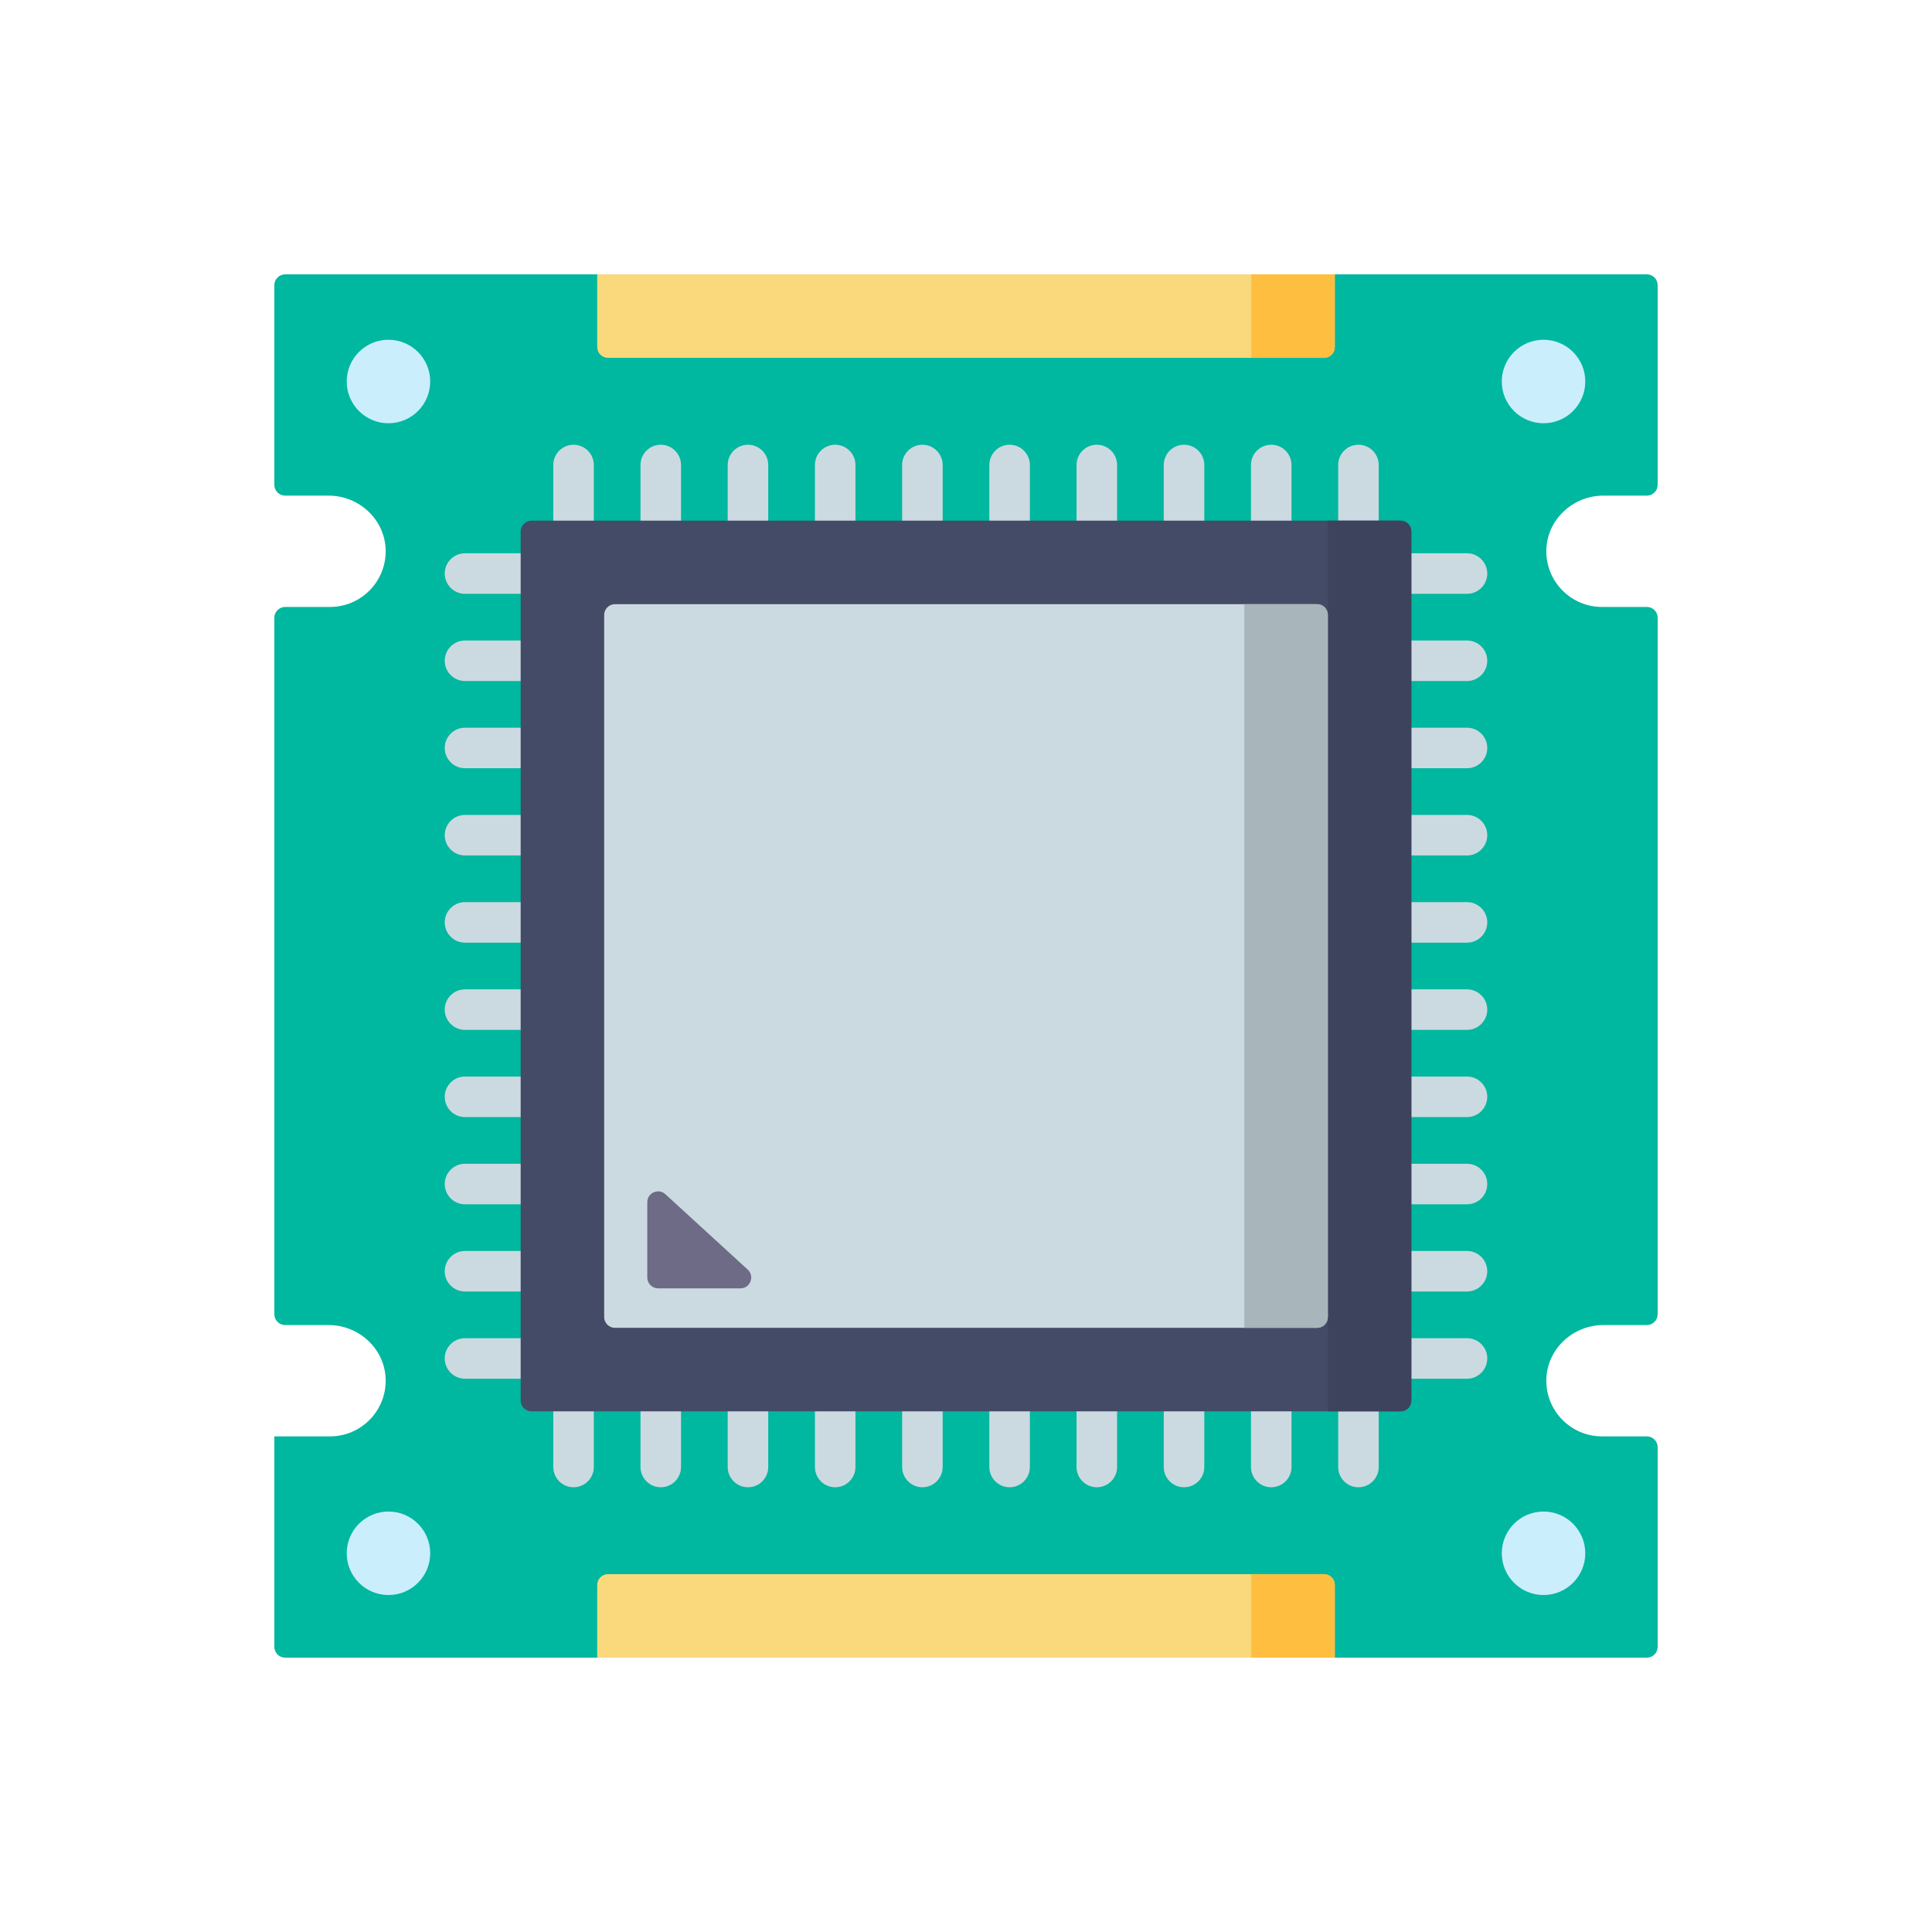 <svg width="500" height="500" viewBox="0 0 500 500" fill="none" xmlns="http://www.w3.org/2000/svg">
    <g clip-path="url(#clip0)">
        <path d="M400.188 142.486C400.137 146.536 401.76 150.209 404.408 152.857C407.015 155.464 410.617 157.078 414.593 157.078H426.203C427.748 157.078 429 158.33 429 159.875V340.124C429 341.669 427.748 342.921 426.203 342.921H414.966C407.019 342.921 400.289 349.196 400.188 357.142C400.137 361.192 401.76 364.865 404.408 367.513C407.015 370.12 410.617 371.734 414.593 371.734H426.203C427.748 371.734 429 372.986 429 374.531V426.203C429 427.748 427.748 429 426.203 429H73.797C72.252 429 71 427.748 71 426.203V371.735H85.407C89.383 371.735 92.985 370.121 95.592 367.513C98.24 364.866 99.863 361.192 99.812 357.143C99.712 349.197 92.981 342.922 85.034 342.922H73.797C72.252 342.922 71 341.67 71 340.125V159.876C71 158.331 72.252 157.079 73.797 157.079H85.407C89.383 157.079 92.985 155.465 95.592 152.858C98.24 150.21 99.863 146.536 99.812 142.487C99.712 134.541 92.981 128.266 85.034 128.266H73.797C72.252 128.266 71 127.014 71 125.469V73.797C71 72.252 72.252 71 73.797 71H426.203C427.748 71 429 72.252 429 73.797V125.468C429 127.013 427.748 128.265 426.203 128.265H414.966C407.02 128.265 400.289 134.541 400.188 142.486Z"
              fill="#00B7A0"/>
        <path d="M100.535 109.538C106.502 109.538 111.34 104.7 111.34 98.733C111.34 92.765 106.502 87.927 100.535 87.927C94.568 87.927 89.73 92.765 89.73 98.733C89.73 104.7 94.568 109.538 100.535 109.538Z"
              fill="#CAEEFC"/>
        <path d="M399.465 109.538C405.432 109.538 410.27 104.7 410.27 98.733C410.27 92.765 405.432 87.927 399.465 87.927C393.497 87.927 388.66 92.765 388.66 98.733C388.66 104.7 393.497 109.538 399.465 109.538Z"
              fill="#CAEEFC"/>
        <path d="M100.535 412.794C106.502 412.794 111.34 407.957 111.34 401.989C111.34 396.022 106.502 391.184 100.535 391.184C94.568 391.184 89.73 396.022 89.73 401.989C89.73 407.957 94.568 412.794 100.535 412.794Z"
              fill="#CAEEFC"/>
        <path d="M399.465 412.794C405.432 412.794 410.27 407.957 410.27 401.989C410.27 396.022 405.432 391.184 399.465 391.184C393.497 391.184 388.66 396.022 388.66 401.989C388.66 407.957 393.497 412.794 399.465 412.794Z"
              fill="#CAEEFC"/>
        <path d="M342.646 92.609H157.354C155.81 92.609 154.557 91.357 154.557 89.812V71H345.443V89.812C345.443 91.358 344.19 92.609 342.646 92.609Z"
              fill="#FAD87C"/>
        <path d="M342.646 92.609H323.833V71H345.443V89.812C345.443 91.358 344.19 92.609 342.646 92.609Z"
              fill="#FEBE40"/>
        <path d="M345.443 429H154.557V410.187C154.557 408.643 155.81 407.391 157.354 407.391H342.646C344.19 407.391 345.443 408.643 345.443 410.187V429Z"
              fill="#FAD87C"/>
        <path d="M345.443 429H323.833V407.391H342.646C344.19 407.391 345.443 408.643 345.443 410.187V429Z"
              fill="#FEBE40"/>
        <path d="M148.435 139.993C145.539 139.993 143.191 137.645 143.191 134.748V120.342C143.191 117.446 145.539 115.098 148.435 115.098C151.331 115.098 153.679 117.446 153.679 120.342V134.748C153.679 137.645 151.331 139.993 148.435 139.993Z"
              fill="#CBDAE0"/>
        <path d="M171.004 139.993C168.108 139.993 165.76 137.645 165.76 134.748V120.342C165.76 117.446 168.108 115.098 171.004 115.098C173.901 115.098 176.249 117.446 176.249 120.342V134.748C176.249 137.645 173.901 139.993 171.004 139.993Z"
              fill="#CBDAE0"/>
        <path d="M193.574 139.993C190.678 139.993 188.33 137.645 188.33 134.748V120.342C188.33 117.446 190.678 115.098 193.574 115.098C196.471 115.098 198.819 117.446 198.819 120.342V134.748C198.819 137.645 196.471 139.993 193.574 139.993Z"
              fill="#CBDAE0"/>
        <path d="M216.145 139.993C213.249 139.993 210.901 137.645 210.901 134.748V120.342C210.901 117.446 213.249 115.098 216.145 115.098C219.041 115.098 221.389 117.446 221.389 120.342V134.748C221.389 137.645 219.041 139.993 216.145 139.993Z"
              fill="#CBDAE0"/>
        <path d="M238.715 139.993C235.818 139.993 233.471 137.645 233.471 134.748V120.342C233.471 117.446 235.818 115.098 238.715 115.098C241.611 115.098 243.959 117.446 243.959 120.342V134.748C243.959 137.645 241.611 139.993 238.715 139.993Z"
              fill="#CBDAE0"/>
        <path d="M261.285 139.993C258.389 139.993 256.041 137.645 256.041 134.748V120.342C256.041 117.446 258.389 115.098 261.285 115.098C264.182 115.098 266.53 117.446 266.53 120.342V134.748C266.53 137.645 264.182 139.993 261.285 139.993Z"
              fill="#CBDAE0"/>
        <path d="M283.855 139.993C280.959 139.993 278.611 137.645 278.611 134.748V120.342C278.611 117.446 280.959 115.098 283.855 115.098C286.751 115.098 289.099 117.446 289.099 120.342V134.748C289.099 137.645 286.752 139.993 283.855 139.993Z"
              fill="#CBDAE0"/>
        <path d="M306.426 139.993C303.529 139.993 301.181 137.645 301.181 134.748V120.342C301.181 117.446 303.529 115.098 306.426 115.098C309.322 115.098 311.67 117.446 311.67 120.342V134.748C311.67 137.645 309.322 139.993 306.426 139.993Z"
              fill="#CBDAE0"/>
        <path d="M328.996 139.993C326.099 139.993 323.752 137.645 323.752 134.748V120.342C323.752 117.446 326.099 115.098 328.996 115.098C331.892 115.098 334.24 117.446 334.24 120.342V134.748C334.24 137.645 331.892 139.993 328.996 139.993Z"
              fill="#CBDAE0"/>
        <path d="M351.565 139.993C348.669 139.993 346.321 137.645 346.321 134.748V120.342C346.321 117.446 348.669 115.098 351.565 115.098C354.461 115.098 356.809 117.446 356.809 120.342V134.748C356.809 137.645 354.461 139.993 351.565 139.993Z"
              fill="#CBDAE0"/>
        <path d="M148.435 384.902C145.539 384.902 143.191 382.554 143.191 379.658V365.251C143.191 362.355 145.539 360.007 148.435 360.007C151.331 360.007 153.679 362.355 153.679 365.251V379.658C153.679 382.554 151.331 384.902 148.435 384.902Z"
              fill="#CBDAE0"/>
        <path d="M171.004 384.902C168.108 384.902 165.76 382.554 165.76 379.658V365.251C165.76 362.355 168.108 360.007 171.004 360.007C173.901 360.007 176.249 362.355 176.249 365.251V379.658C176.249 382.554 173.901 384.902 171.004 384.902Z"
              fill="#CBDAE0"/>
        <path d="M193.574 384.902C190.678 384.902 188.33 382.554 188.33 379.658V365.251C188.33 362.355 190.678 360.007 193.574 360.007C196.471 360.007 198.819 362.355 198.819 365.251V379.658C198.819 382.554 196.471 384.902 193.574 384.902Z"
              fill="#CBDAE0"/>
        <path d="M216.145 384.902C213.249 384.902 210.901 382.554 210.901 379.658V365.251C210.901 362.355 213.249 360.007 216.145 360.007C219.041 360.007 221.389 362.355 221.389 365.251V379.658C221.389 382.554 219.041 384.902 216.145 384.902Z"
              fill="#CBDAE0"/>
        <path d="M238.715 384.902C235.818 384.902 233.471 382.554 233.471 379.658V365.251C233.471 362.355 235.818 360.007 238.715 360.007C241.611 360.007 243.959 362.355 243.959 365.251V379.658C243.959 382.554 241.611 384.902 238.715 384.902Z"
              fill="#CBDAE0"/>
        <path d="M261.285 384.902C258.389 384.902 256.041 382.554 256.041 379.658V365.251C256.041 362.355 258.389 360.007 261.285 360.007C264.182 360.007 266.53 362.355 266.53 365.251V379.658C266.53 382.554 264.182 384.902 261.285 384.902Z"
              fill="#CBDAE0"/>
        <path d="M283.855 384.902C280.959 384.902 278.611 382.554 278.611 379.658V365.251C278.611 362.355 280.959 360.007 283.855 360.007C286.751 360.007 289.099 362.355 289.099 365.251V379.658C289.099 382.554 286.752 384.902 283.855 384.902Z"
              fill="#CBDAE0"/>
        <path d="M306.426 384.902C303.529 384.902 301.181 382.554 301.181 379.658V365.251C301.181 362.355 303.529 360.007 306.426 360.007C309.322 360.007 311.67 362.355 311.67 365.251V379.658C311.67 382.554 309.322 384.902 306.426 384.902Z"
              fill="#CBDAE0"/>
        <path d="M328.996 384.902C326.099 384.902 323.752 382.554 323.752 379.658V365.251C323.752 362.355 326.099 360.007 328.996 360.007C331.892 360.007 334.24 362.355 334.24 365.251V379.658C334.24 382.554 331.892 384.902 328.996 384.902Z"
              fill="#CBDAE0"/>
        <path d="M351.565 384.902C348.669 384.902 346.321 382.554 346.321 379.658V365.251C346.321 362.355 348.669 360.007 351.565 360.007C354.461 360.007 356.809 362.355 356.809 365.251V379.658C356.809 382.554 354.461 384.902 351.565 384.902Z"
              fill="#CBDAE0"/>
        <path d="M134.748 153.679H120.342C117.446 153.679 115.098 151.331 115.098 148.435C115.098 145.539 117.446 143.191 120.342 143.191H134.748C137.645 143.191 139.993 145.539 139.993 148.435C139.993 151.331 137.645 153.679 134.748 153.679Z"
              fill="#CBDAE0"/>
        <path d="M134.748 176.249H120.342C117.446 176.249 115.098 173.901 115.098 171.004C115.098 168.108 117.446 165.76 120.342 165.76H134.748C137.645 165.76 139.993 168.108 139.993 171.004C139.993 173.901 137.645 176.249 134.748 176.249Z"
              fill="#CBDAE0"/>
        <path d="M134.748 198.819H120.342C117.446 198.819 115.098 196.471 115.098 193.574C115.098 190.678 117.446 188.33 120.342 188.33H134.748C137.645 188.33 139.993 190.678 139.993 193.574C139.993 196.471 137.645 198.819 134.748 198.819Z"
              fill="#CBDAE0"/>
        <path d="M134.748 221.389H120.342C117.446 221.389 115.098 219.041 115.098 216.145C115.098 213.249 117.446 210.901 120.342 210.901H134.748C137.645 210.901 139.993 213.249 139.993 216.145C139.993 219.041 137.645 221.389 134.748 221.389Z"
              fill="#CBDAE0"/>
        <path d="M134.748 243.959H120.342C117.446 243.959 115.098 241.611 115.098 238.715C115.098 235.818 117.446 233.47 120.342 233.47H134.748C137.645 233.47 139.993 235.818 139.993 238.715C139.993 241.611 137.645 243.959 134.748 243.959Z"
              fill="#CBDAE0"/>
        <path d="M134.748 266.53H120.342C117.446 266.53 115.098 264.182 115.098 261.285C115.098 258.389 117.446 256.041 120.342 256.041H134.748C137.645 256.041 139.993 258.389 139.993 261.285C139.993 264.182 137.645 266.53 134.748 266.53Z"
              fill="#CBDAE0"/>
        <path d="M134.748 289.099H120.342C117.446 289.099 115.098 286.751 115.098 283.855C115.098 280.959 117.446 278.611 120.342 278.611H134.748C137.645 278.611 139.993 280.959 139.993 283.855C139.993 286.751 137.645 289.099 134.748 289.099Z"
              fill="#CBDAE0"/>
        <path d="M134.748 311.67H120.342C117.446 311.67 115.098 309.322 115.098 306.426C115.098 303.529 117.446 301.181 120.342 301.181H134.748C137.645 301.181 139.993 303.529 139.993 306.426C139.993 309.322 137.645 311.67 134.748 311.67Z"
              fill="#CBDAE0"/>
        <path d="M134.748 334.24H120.342C117.446 334.24 115.098 331.892 115.098 328.996C115.098 326.099 117.446 323.751 120.342 323.751H134.748C137.645 323.751 139.993 326.099 139.993 328.996C139.993 331.892 137.645 334.24 134.748 334.24Z"
              fill="#CBDAE0"/>
        <path d="M134.748 356.809H120.342C117.446 356.809 115.098 354.461 115.098 351.565C115.098 348.669 117.446 346.321 120.342 346.321H134.748C137.645 346.321 139.993 348.669 139.993 351.565C139.993 354.461 137.645 356.809 134.748 356.809Z"
              fill="#CBDAE0"/>
        <path d="M379.658 153.679H365.252C362.355 153.679 360.007 151.331 360.007 148.435C360.007 145.539 362.355 143.191 365.252 143.191H379.658C382.554 143.191 384.902 145.539 384.902 148.435C384.902 151.331 382.554 153.679 379.658 153.679Z"
              fill="#CBDAE0"/>
        <path d="M379.658 176.249H365.252C362.355 176.249 360.007 173.901 360.007 171.004C360.007 168.108 362.355 165.76 365.252 165.76H379.658C382.554 165.76 384.902 168.108 384.902 171.004C384.902 173.901 382.554 176.249 379.658 176.249Z"
              fill="#CBDAE0"/>
        <path d="M379.658 198.819H365.252C362.355 198.819 360.007 196.471 360.007 193.574C360.007 190.678 362.355 188.33 365.252 188.33H379.658C382.554 188.33 384.902 190.678 384.902 193.574C384.902 196.471 382.554 198.819 379.658 198.819Z"
              fill="#CBDAE0"/>
        <path d="M379.658 221.389H365.252C362.355 221.389 360.007 219.041 360.007 216.145C360.007 213.249 362.355 210.901 365.252 210.901H379.658C382.554 210.901 384.902 213.249 384.902 216.145C384.902 219.041 382.554 221.389 379.658 221.389Z"
              fill="#CBDAE0"/>
        <path d="M379.658 243.959H365.252C362.355 243.959 360.007 241.611 360.007 238.715C360.007 235.818 362.355 233.47 365.252 233.47H379.658C382.554 233.47 384.902 235.818 384.902 238.715C384.902 241.611 382.554 243.959 379.658 243.959Z"
              fill="#CBDAE0"/>
        <path d="M379.658 266.53H365.252C362.355 266.53 360.007 264.182 360.007 261.285C360.007 258.389 362.355 256.041 365.252 256.041H379.658C382.554 256.041 384.902 258.389 384.902 261.285C384.902 264.182 382.554 266.53 379.658 266.53Z"
              fill="#CBDAE0"/>
        <path d="M379.658 289.099H365.252C362.355 289.099 360.007 286.751 360.007 283.855C360.007 280.959 362.355 278.611 365.252 278.611H379.658C382.554 278.611 384.902 280.959 384.902 283.855C384.902 286.751 382.554 289.099 379.658 289.099Z"
              fill="#CBDAE0"/>
        <path d="M379.658 311.67H365.252C362.355 311.67 360.007 309.322 360.007 306.426C360.007 303.529 362.355 301.181 365.252 301.181H379.658C382.554 301.181 384.902 303.529 384.902 306.426C384.902 309.322 382.554 311.67 379.658 311.67Z"
              fill="#CBDAE0"/>
        <path d="M379.658 334.24H365.252C362.355 334.24 360.007 331.892 360.007 328.996C360.007 326.099 362.355 323.751 365.252 323.751H379.658C382.554 323.751 384.902 326.099 384.902 328.996C384.902 331.892 382.554 334.24 379.658 334.24Z"
              fill="#CBDAE0"/>
        <path d="M379.658 356.809H365.252C362.355 356.809 360.007 354.461 360.007 351.565C360.007 348.669 362.355 346.321 365.252 346.321H379.658C382.554 346.321 384.902 348.669 384.902 351.565C384.902 354.461 382.554 356.809 379.658 356.809Z"
              fill="#CBDAE0"/>
        <path d="M134.748 362.455V137.545C134.748 136.001 136.001 134.749 137.545 134.749H362.455C363.999 134.749 365.252 136.001 365.252 137.545V362.455C365.252 363.999 363.999 365.252 362.455 365.252H137.545C136.001 365.252 134.748 363.999 134.748 362.455Z"
              fill="#444B66"/>
        <path d="M343.642 365.252V134.749H362.455C363.999 134.749 365.252 136.001 365.252 137.545V362.455C365.252 363.999 363.999 365.252 362.455 365.252H343.642Z"
              fill="#3D435C"/>
        <path d="M340.845 343.642H159.155C157.61 343.642 156.358 342.39 156.358 340.845V159.155C156.358 157.61 157.61 156.358 159.155 156.358H340.845C342.389 156.358 343.642 157.61 343.642 159.155V340.845C343.642 342.39 342.39 343.642 340.845 343.642Z"
              fill="#CBDAE0"/>
        <path d="M340.845 343.642H322.033V156.358H340.845C342.39 156.358 343.642 157.61 343.642 159.155V340.845C343.642 342.39 342.39 343.642 340.845 343.642Z"
              fill="#A8B5BA"/>
        <path d="M167.519 311.125V330.626C167.519 332.171 168.771 333.423 170.316 333.423H191.615C194.166 333.423 195.385 330.287 193.503 328.564L172.204 309.062C170.41 307.419 167.519 308.693 167.519 311.125Z"
              fill="#6E6B87"/>
    </g>
    <defs>
        <clipPath id="clip0">
            <rect width="358" height="358" fill="white" transform="translate(71 71)"/>
        </clipPath>
    </defs>
</svg>
